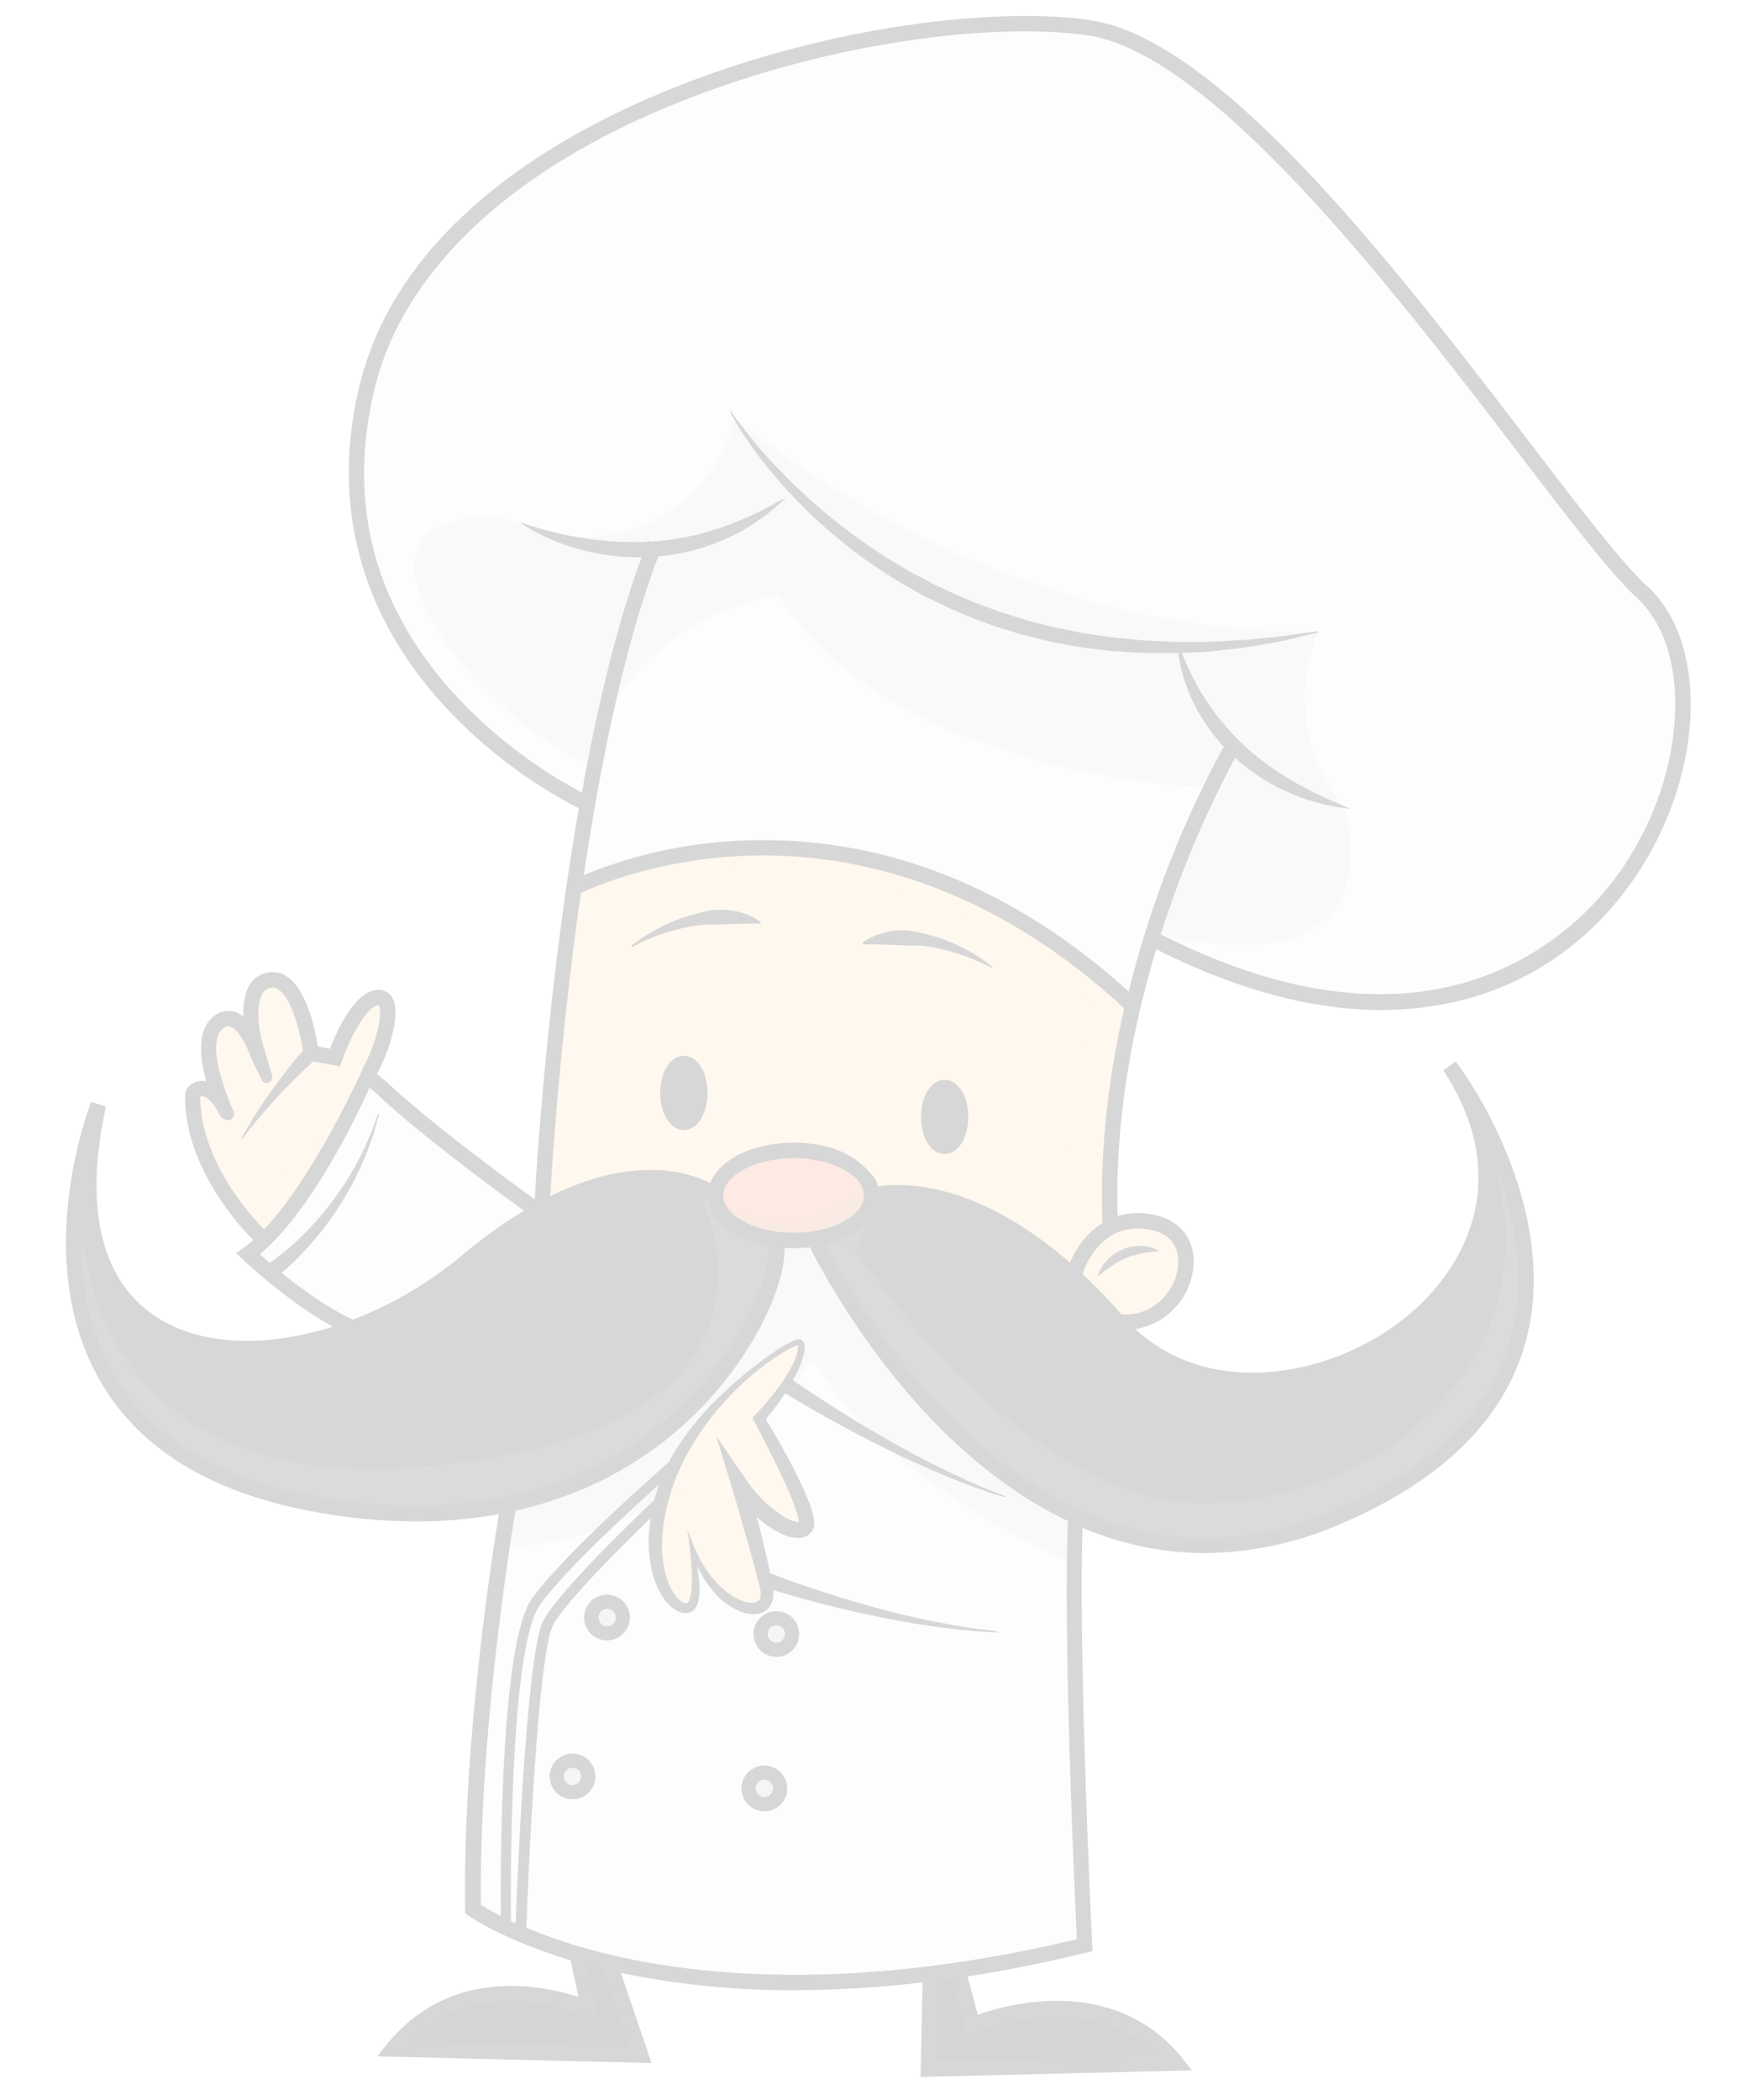 <svg xmlns="http://www.w3.org/2000/svg" xmlns:xlink="http://www.w3.org/1999/xlink" viewBox="0 0 545.43 656.97"><defs><style>.cls-1{mask:url(#mask);filter:url(#luminosity-noclip-3);}.cls-13,.cls-14,.cls-15,.cls-17,.cls-19,.cls-2,.cls-4{mix-blend-mode:multiply;}.cls-2{fill:url(#linear-gradient);}.cls-3{mask:url(#mask-2);filter:url(#luminosity-noclip-4);}.cls-4{fill:url(#linear-gradient-2);}.cls-5{isolation:isolate;}.cls-6{opacity:0.18;}.cls-7{fill:#171617;}.cls-8{fill:#f1f2f2;}.cls-9{fill:#c9c7c8;}.cls-10{fill:#222;}.cls-11{fill:#f68d63;}.cls-12,.cls-15{fill:#ffd6a1;}.cls-13{fill:#919191;opacity:0.19;}.cls-16{mask:url(#mask-3);}.cls-17{fill:url(#linear-gradient-3);}.cls-18{mask:url(#mask-4);}.cls-19{fill:url(#linear-gradient-4);}.cls-20{filter:url(#luminosity-noclip-2);}.cls-21{filter:url(#luminosity-noclip);}</style><filter id="luminosity-noclip" x="194.96" y="-8520.49" width="42.99" height="32766" filterUnits="userSpaceOnUse" color-interpolation-filters="sRGB"><feFlood flood-color="#fff" result="bg"/><feBlend in="SourceGraphic" in2="bg"/></filter><mask id="mask" x="194.96" y="-8520.49" width="42.99" height="32766" maskUnits="userSpaceOnUse"><g class="cls-21"/></mask><linearGradient id="linear-gradient" x1="216.46" y1="330.17" x2="216.46" y2="296.53" gradientUnits="userSpaceOnUse"><stop offset="0.01"/><stop offset="1" stop-color="#fff"/></linearGradient><filter id="luminosity-noclip-2" x="269.84" y="-8520.49" width="42.99" height="32766" filterUnits="userSpaceOnUse" color-interpolation-filters="sRGB"><feFlood flood-color="#fff" result="bg"/><feBlend in="SourceGraphic" in2="bg"/></filter><mask id="mask-2" x="269.84" y="-8520.49" width="42.99" height="32766" maskUnits="userSpaceOnUse"><g class="cls-20"/></mask><linearGradient id="linear-gradient-2" x1="308.39" y1="336.65" x2="308.39" y2="303.01" gradientTransform="matrix(-1, 0, 0, 1, 599.72, 0)" xlink:href="#linear-gradient"/><filter id="luminosity-noclip-3" x="194.96" y="286.93" width="42.99" height="44.38" filterUnits="userSpaceOnUse" color-interpolation-filters="sRGB"><feFlood flood-color="#fff" result="bg"/><feBlend in="SourceGraphic" in2="bg"/></filter><mask id="mask-3" x="194.96" y="286.93" width="42.99" height="44.38" maskUnits="userSpaceOnUse"><g class="cls-1"><path class="cls-2" d="M195,331.31l2.6-35.39s20.47-13.37,39.52-7.5l.87.39L237.08,329Z"/></g></mask><linearGradient id="linear-gradient-3" x1="216.46" y1="330.17" x2="216.46" y2="296.53" gradientUnits="userSpaceOnUse"><stop offset="0.01" stop-color="#ffd6a1"/><stop offset="1" stop-color="#ffd6a1"/></linearGradient><filter id="luminosity-noclip-4" x="269.84" y="293.41" width="42.99" height="44.38" filterUnits="userSpaceOnUse" color-interpolation-filters="sRGB"><feFlood flood-color="#fff" result="bg"/><feBlend in="SourceGraphic" in2="bg"/></filter><mask id="mask-4" x="269.84" y="293.41" width="42.99" height="44.38" maskUnits="userSpaceOnUse"><g class="cls-3"><path class="cls-4" d="M312.83,337.79l-2.59-35.39s-20.48-13.37-39.53-7.5l-.87.39.87,40.22Z"/></g></mask><linearGradient id="linear-gradient-4" x1="308.39" y1="336.65" x2="308.39" y2="303.01" gradientTransform="matrix(-1, 0, 0, 1, 599.72, 0)" xlink:href="#linear-gradient-3"/></defs><title>chef2</title><g class="cls-5"><g id="Layer_3" data-name="Layer 3"><g class="cls-6"><path class="cls-7" d="M293.38,619.38,292.82,645l70.39-1.7c-22.69-22.79-57.65-7.89-58-7.74l-2.38,1-4.75-17.81Z"/><path class="cls-8" d="M205,469.29c.3-1.15.61-2.31,1-3.45.22-.67.43-1.33.66-2-10.39,9.3-30.08,27.45-37.74,38.1-9.55,13.29-9.24,86.88-9.12,99.15l1.84.84c.57-15.09,3.47-85.38,8.7-94.95S199.71,474.28,205,469.29Z"/><path class="cls-7" d="M183.6,614.37l3.7,17.92-4-1.79a64.13,64.13,0,0,0-21.06-4.58c-13.91-.59-25.48,3.77-34.46,13l69.55,1.68-8.44-24.81Q186.16,615.06,183.6,614.37Z"/><path class="cls-9" d="M239.19,556.75a2.7,2.7,0,1,0,2.7,2.7A2.7,2.7,0,0,0,239.19,556.75Z"/><path class="cls-9" d="M179.16,553a2.7,2.7,0,1,0,2.7,2.7A2.7,2.7,0,0,0,179.16,553Z"/><path class="cls-9" d="M190,503.29a2.7,2.7,0,1,0,2.69,2.69A2.7,2.7,0,0,0,190,503.29Z"/><path class="cls-8" d="M144.67,392.89a157.71,157.71,0,0,1,19.64-14.13c-8.77-6.37-34.24-25.13-46.42-36.89L115.55,340c-4.09,9.15-18.14,38.75-34.49,52.39.88.78,2,1.79,3.4,2.95l1-.69c.64-.48,1.44-1.06,2.31-1.76l1.4-1.13,1.52-1.31c1.07-.89,2.15-1.95,3.33-3l1.75-1.74c.59-.6,1.21-1.2,1.79-1.86l1.8-2c.62-.67,1.17-1.39,1.77-2.09s1.21-1.41,1.77-2.16l1.69-2.24c1.17-1.47,2.16-3.08,3.21-4.6.26-.39.53-.76.77-1.15l.7-1.18,1.38-2.31c.22-.38.46-.75.67-1.13l.59-1.15,1.15-2.21c.79-1.43,1.38-2.85,2-4.14s1.14-2.48,1.53-3.57l1-2.81c.57-1.56.89-2.46.89-2.46l-.71,2.52c-.22.8-.5,1.77-.82,2.89s-.8,2.33-1.26,3.68-1,2.83-1.66,4.32l-1,2.32-.51,1.2c-.19.4-.39.79-.59,1.2l-1.23,2.44c-.21.41-.41.83-.62,1.25s-.46.81-.69,1.22c-1,1.63-1.85,3.34-2.93,4.93L104.84,379c-.53.8-1.1,1.56-1.65,2.33s-1.08,1.56-1.66,2.28l-1.7,2.16c-.55.72-1.14,1.39-1.71,2l-1.67,1.94c-1.13,1.21-2.17,2.39-3.22,3.4l-1.48,1.48L90.37,396c-.87.81-1.66,1.48-2.31,2l-.2.17c6.19,5,14.77,11.34,22.64,14.86A122.26,122.26,0,0,0,144.67,392.89Z"/><path class="cls-10" d="M218.27,434.66c16.84-18.46,23.12-37.85,22.38-45.07-10.45-1.86-18-7.46-18.85-14.39-2.06-1.29-8.23-4.52-18.19-4.53h0c-11.55,0-30.64,4.46-56.06,25.64C126.05,414.2,99.67,424,77.11,424c-11.11,0-21.29-2.38-29.51-7.36-9.72-5.89-19.79-17.06-21.73-38.17-1.38,15.36-.16,34,9,50.35,11.51,20.58,33.28,33.88,64.72,39.52C165.32,480.18,202.16,452.32,218.27,434.66Z"/><path class="cls-9" d="M242.94,508.45a2.7,2.7,0,1,0,2.7,2.69A2.7,2.7,0,0,0,242.94,508.45Z"/><path class="cls-11" d="M248.34,362.12c-12,0-22.16,5.42-22.16,11.84s10.14,11.84,22.16,11.84S270.5,380.38,270.5,374,260.35,362.12,248.34,362.12Z"/><path class="cls-9" d="M250.17,476.39v0h0l0,.06Z"/><path class="cls-10" d="M466.84,361.82a54.36,54.36,0,0,1-1.09,19c-3.29,13.79-12.2,26.74-25.1,36.48-26.87,20.29-68.89,24.9-92.69-2.52C326.2,389.75,307,380.56,294.8,377.27c-10-2.7-17.13-2-20-1.48-1.09,6.22-7.67,11.29-16.82,13.4,3.91,7.6,18.57,34.36,42.07,56.92,36.64,35.18,76.28,44,117.83,26.25C448.42,459.3,467,441,473.1,417.91,478.4,397.85,473.33,377.4,466.84,361.82Z"/><path class="cls-8" d="M512.3,186.76c-7.93-7.19-20.77-24-37-45.2C437.32,92,380,17.05,340.86,11c-25.61-4-75.7.45-125.18,19.58C161.08,51.65,126,84.08,117,121.84c-8.63,36.06.08,68.46,25.89,96.31a152,152,0,0,0,39.26,30c4.74-26.41,10.9-52.63,18.82-74h-1.61c-.69,0-1.37,0-2,0l-2-.09-2-.18c-1.32-.1-2.62-.29-3.9-.47a70.68,70.68,0,0,1-7.27-1.48c-2.29-.58-4.41-1.27-6.33-2a62.06,62.06,0,0,1-9-4.08,31.84,31.84,0,0,1-3.17-2l.92.32c.6.21,1.48.49,2.6.84s2.5.73,4.06,1.16,3.35.84,5.3,1.26,4.05.82,6.3,1.16,4.6.62,7.05.84,5,.34,7.56.33c1.29.05,2.58,0,3.88,0l1.4-.08c0-.12.09-.23.14-.35l.75.3,1.61-.12c2.6-.23,5.19-.54,7.71-1l1.89-.34,1.85-.41,1.84-.42,1.79-.48,1.76-.47,1.71-.54,1.67-.52c.55-.19,1.08-.4,1.62-.59,2.14-.72,4.1-1.58,6-2.33l2.59-1.19c.83-.37,1.62-.73,2.33-1.11s1.4-.73,2-1l.92-.45.8-.46c1-.58,1.85-1,2.4-1.31l.87-.46-.71.67c-.48.42-1.16,1.06-2.06,1.84s-2,1.65-3.36,2.66c-.65.52-1.38,1-2.16,1.53l-2.46,1.61c-1.78,1-3.71,2.16-5.86,3.14-.53.26-1.07.53-1.62.77l-1.71.7-1.74.71-1.82.62-1.86.63-1.91.53-1.94.53-2,.42a66.22,66.22,0,0,1-7.9,1.17c-10.69,28.18-18.21,65.31-23.4,100.15,7.47-3.23,26.1-10.08,51.48-10.94a153.27,153.27,0,0,1,56.47,8.79c22.11,7.81,43.25,20.81,62.88,38.62a327.86,327.86,0,0,1,10.11-33,315,315,0,0,1,19.82-44c-.85-.88-1.63-1.81-2.4-2.74a53.08,53.08,0,0,1-4.23-5.86,57.11,57.11,0,0,1-3.25-5.9,58.2,58.2,0,0,1-2.25-5.58,47.07,47.07,0,0,1-1.37-4.88,37.16,37.16,0,0,1-.7-3.82c0-.23-.06-.44-.08-.64l-.43,0c-.69,0-1.38,0-2.08,0l-2.11,0-4.32,0-2.19,0c-.74,0-1.48-.08-2.22-.11l-4.51-.3-2.29-.16-1.16-.08-1.15-.14-4.65-.58-2.36-.3c-.78-.09-1.57-.19-2.36-.35-3.13-.59-6.34-1.07-9.51-1.84l-4.77-1.17-2.4-.59-2.36-.71-4.75-1.44-1.19-.36-1.17-.42-2.34-.84c-1.55-.58-3.12-1.13-4.66-1.74L299.34,191l-2.28-1c-.75-.33-1.48-.71-2.22-1.06l-4.42-2.15A153.75,153.75,0,0,1,274,177c-2.6-1.7-5-3.53-7.42-5.33-1.2-.88-2.31-1.86-3.45-2.77s-2.27-1.8-3.32-2.76a159.28,159.28,0,0,1-11.57-11c-3.37-3.61-6.35-7-8.81-10.2s-4.52-6-6.11-8.38-2.75-4.33-3.52-5.66-1.14-2.06-1.14-2.06.44.69,1.34,1.93,2.25,3,4,5.27,4,4.87,6.69,7.81l2.08,2.25c.74.76,1.49,1.54,2.27,2.33s1.57,1.61,2.41,2.42,1.68,1.66,2.56,2.5c1.81,1.63,3.63,3.39,5.65,5.07,1,.84,2,1.75,3,2.6l3.19,2.6c4.38,3.43,9.12,6.89,14.24,10.15l1.92,1.23c.63.42,1.28.83,1.95,1.21l4,2.34c1.33.81,2.75,1.5,4.14,2.24s2.77,1.52,4.2,2.21l4.31,2c.73.34,1.44.7,2.18,1l2.22.93,4.46,1.86c1.5.58,3,1.1,4.54,1.65l2.27.84,1.14.42,1.15.36,4.61,1.43,2.3.71,2.33.59,4.64,1.18c1.53.43,3.1.67,4.64,1l4.6.95c.76.17,1.53.28,2.3.39l2.29.35,4.53.67c3,.41,6,.58,8.89.92.73.06,1.45.17,2.17.2l2.16.1,4.23.2,2.07.1c.69,0,1.37.07,2.05.05l4,0h5.75l1.85-.1c4.86-.29,9.35-.39,13.29-.88s7.42-.64,10.24-1.12,5.06-.7,6.58-.91l2.34-.31-2.29.55c-1.49.35-3.68.9-6.48,1.54s-6.22,1.27-10.17,1.94c-2,.32-4.07.76-6.31,1l-7,.77-1.86.2-1.91.11-3.92.22-2.87.14c.06.15.11.3.18.46.37,1,.86,2.17,1.45,3.51s1.31,2.82,2.13,4.4,1.78,3.26,2.82,5,2.24,3.51,3.56,5.28c.64.9,1.36,1.76,2,2.66.37.43.73.87,1.1,1.31s.73.88,1.12,1.3l1.16,1.3c.39.42.81.83,1.21,1.25.79.86,1.65,1.66,2.5,2.47s1.74,1.56,2.6,2.35,1.8,1.48,2.69,2.21l2.75,2.07,2.76,1.91,2.76,1.75c.9.57,1.82,1.06,2.7,1.59s1.76,1,2.61,1.43,1.66.92,2.47,1.3c1.62.78,3.08,1.56,4.43,2.13s2.5,1.18,3.49,1.56,1.74.76,2.27,1l.8.37-.87-.12c-.56-.09-1.4-.2-2.46-.38s-2.33-.44-3.78-.8-3.09-.8-4.86-1.35c-.89-.26-1.78-.63-2.72-1s-1.91-.7-2.88-1.15-2-.87-3-1.37-2-1-3-1.6l-3-1.83c-1-.68-2-1.36-3-2.07s-2-1.48-2.93-2.29c-.73-.65-1.48-1.28-2.21-1.94a326.65,326.65,0,0,0-23.39,55.57c89.56,45.55,133.12-3.75,144.35-20,10.12-14.61,16.14-31.79,17-48.37C525.16,208,520.76,194.43,512.3,186.76Z"/><path class="cls-8" d="M334.22,475.68c-12.86-6.08-25.38-14.92-37.35-26.44-25.39-24.4-40.65-53.57-43.49-59.27a43.5,43.5,0,0,1-5,.29q-1.64,0-3.21-.12c.3,9.65-6.9,29.24-23.57,47.52a113.24,113.24,0,0,1-46.89,30.85,123.15,123.15,0,0,1-13.66,3.9c-2.09,12.47-11.5,71.79-10.83,123.58,1.14.72,3.33,2,6.59,3.65-.15-16.1-.18-85.7,9.69-99.45,9.4-13.07,35.52-36.31,42.92-42.79a57.49,57.49,0,0,1,3-5.18A87.31,87.31,0,0,1,225.08,437c2.37-2.28,4.8-4.48,7.32-6.58s5.09-4.13,7.79-6c1.33-.95,2.69-1.87,4.09-2.74a28.48,28.48,0,0,1,4.46-2.33,4.18,4.18,0,0,1,.68-.2,1.7,1.7,0,0,1,.42-.06.91.91,0,0,1,.28,0l.17,0,.23.09.11.06.12.1.06.05.13.13a2.24,2.24,0,0,1,.3.47,2.64,2.64,0,0,1,.23.8,7.55,7.55,0,0,1-.19,2.72,25.43,25.43,0,0,1-1.68,4.77c-.54,1.19-1.14,2.34-1.77,3.48l1.19.82c1.75,1.21,4.28,2.9,7.34,4.9s6.65,4.28,10.55,6.66c1.94,1.21,4,2.4,6,3.63l6.3,3.64c2.14,1.17,4.25,2.38,6.38,3.5s4.19,2.26,6.25,3.26,4,2,5.91,2.91,3.69,1.76,5.37,2.48l4.59,2c1.37.59,2.59,1,3.58,1.42l3.14,1.22-3.2-1c-1-.34-2.27-.71-3.67-1.22l-4.71-1.71c-1.72-.64-3.55-1.41-5.51-2.18s-4-1.69-6.1-2.59-4.26-1.92-6.46-2.91-4.39-2.1-6.61-3.15l-6.54-3.29c-2.13-1.13-4.26-2.2-6.27-3.31-4.06-2.16-7.81-4.27-11-6.1s-5.83-3.4-7.68-4.52l-1.1-.68c-.31.48-.62,1-.94,1.43-1.63,2.43-3.4,4.75-5.24,7q1.81,3,3.55,6c1.33,2.3,2.62,4.64,3.87,7s2.47,4.75,3.62,7.18a73.3,73.3,0,0,1,3.16,7.57c.22.67.44,1.35.62,2.07a12.7,12.7,0,0,1,.37,2.42,5.33,5.33,0,0,1-.22,1.73,3.28,3.28,0,0,1-.69,1.24l-.16.18-.09.1-.22.21c-.15.13-.31.25-.47.37a3.36,3.36,0,0,1-.43.25,4.34,4.34,0,0,1-.84.36,5.79,5.79,0,0,1-1.58.26,11.52,11.52,0,0,1-4.84-1.09,27.64,27.64,0,0,1-3.83-2.11,37.06,37.06,0,0,1-4.76-3.75l.84,3.16c.39,1.48.74,3,1.11,4.46.73,3,1.43,5.95,2.08,9,.12.56.24,1.12.35,1.68l.09,0,2.19.84c1.89.71,4.62,1.71,7.92,2.84s7.16,2.41,11.32,3.71c2.08.65,4.25,1.28,6.44,1.93s4.45,1.27,6.7,1.86,4.5,1.2,6.73,1.71,4.43,1.07,6.57,1.51,4.19.92,6.17,1.26,3.82.75,5.56,1l4.72.73c1.4.2,2.64.33,3.65.45l3.19.38-3.21-.19c-1-.06-2.26-.11-3.68-.23l-4.77-.45c-1.75-.13-3.63-.43-5.63-.66s-4.09-.57-6.26-.9-4.41-.72-6.68-1.12-4.57-.87-6.87-1.32-4.58-1-6.84-1.46-4.47-1-6.6-1.56c-4.27-1.05-8.24-2.1-11.63-3.05s-6.21-1.79-8.18-2.4l0,.32a6,6,0,0,1,.05.69v.76a8.57,8.57,0,0,1-.22,1.47,5.66,5.66,0,0,1-1.54,2.8,5.45,5.45,0,0,1-2.81,1.47,7.91,7.91,0,0,1-2.82.06A11.38,11.38,0,0,1,232,504a21.26,21.26,0,0,1-7.9-5.6,30.63,30.63,0,0,1-2.92-3.72,36.44,36.44,0,0,1-2.32-4.07c-.41-.82-.77-1.66-1.11-2.51.21,1.09.41,2.18.57,3.29a47.6,47.6,0,0,1,.48,5,15.18,15.18,0,0,1-.61,5.25,3.78,3.78,0,0,1-.3.7l-.18.35-.25.36a4,4,0,0,1-.64.66,2,2,0,0,1-.4.28l-.22.12-.11.06c-.08,0,.09,0-.19.07h0l-.29.1a1.46,1.46,0,0,1-.17,0l-.27.05-.55,0c-.15,0-.3,0-.44,0a5,5,0,0,1-1.59-.41,11.29,11.29,0,0,1-4.26-3.63,24.63,24.63,0,0,1-4.12-9.53,38.67,38.67,0,0,1-.86-10.16,52.6,52.6,0,0,1,.64-6.28c-8.31,8-26.81,26.24-31,34-4.38,8-7.47,69.66-8.37,94.79a176.8,176.8,0,0,0,31,9.51c28.25,6,75.64,9.87,141.47-6C336.39,593.42,332.67,511.67,334.22,475.68ZM179.16,562.85a7.15,7.15,0,1,1,7.15-7.15A7.16,7.16,0,0,1,179.16,562.85ZM190,513.14A7.16,7.16,0,1,1,197.1,506,7.17,7.17,0,0,1,190,513.14Zm49.24,53.46a7.15,7.15,0,1,1,7.15-7.15A7.16,7.16,0,0,1,239.19,566.6Zm3.75-48.31a7.15,7.15,0,1,1,7.15-7.15A7.15,7.15,0,0,1,242.94,518.29Z"/><path class="cls-12" d="M114.23,333.23c2.5-4.44,6-15.16,4.58-18.62-.13-.33-.17-.33-.39-.33-3.71,0-9,10.3-11.5,17.27l-.63,1.8L98,331.79h0c-.69.63-1.73,1.58-3,2.78-2.32,2.2-5.35,5.22-8.26,8.36-1.46,1.57-2.88,3.17-4.19,4.7-.67.76-1.29,1.5-1.87,2.22s-1.15,1.38-1.64,2l-1.37,1.72c-.39.53-.73,1-1,1.36-.56.76-.89,1.19-.89,1.19l.73-1.29c.24-.41.52-.91.84-1.48l1.14-1.9c.41-.7.87-1.44,1.37-2.23s1-1.62,1.58-2.46c1.11-1.7,2.33-3.49,3.59-5.25,2.51-3.54,5.17-7,7.23-9.51,1-1.27,1.91-2.32,2.53-3l.23-.25c-.79-5.25-3.33-16.61-7.85-19.41A3.4,3.4,0,0,0,84,309a3.8,3.8,0,0,0-2.26,2.19c-1.72,3.73-1.26,10.73.7,16.79,1.09,3.35,2,6.5,2.55,8.35a1.75,1.75,0,0,1-1.72,2.26,1.38,1.38,0,0,1-1.19-.89c-1.37-2.9-2.29-4.41-4-8.54-1.64-3.92-3.65-7.25-5.74-8.11a2.4,2.4,0,0,0-2.44.37c-5.6,3.65-.43,18.59,2.92,26.14l0,0A1.8,1.8,0,0,1,72,350c-1.44.63-2.84-.72-3.15-1.43-3.08-6.07-5.26-5.81-5.68-5.85a1.14,1.14,0,0,0-.72.22c.06,20.78,16.57,38.25,20.16,41.81C99,367.8,114.23,333.23,114.23,333.23Z"/><path class="cls-12" d="M211.26,462.54a70.43,70.43,0,0,0-2.73,9,50.77,50.77,0,0,0-1.41,9.29,39.29,39.29,0,0,0,.49,9.27,26.17,26.17,0,0,0,1.19,4.42,19,19,0,0,0,2,4,8.38,8.38,0,0,0,2.89,2.86,2.69,2.69,0,0,0,.75.26l.16,0h.06l0,0s.09,0,.13,0l.24-.06,0,0s.08,0,.11-.05.15-.1.22-.2l.12-.14.11-.18a2.48,2.48,0,0,0,.22-.4,13.59,13.59,0,0,0,.81-4.36,45,45,0,0,0,0-4.79c-.15-3.21-.47-6.45-.91-9.67L215.5,480l1.52,3.88c.31.69.6,1.39.92,2.07a38.83,38.83,0,0,0,2.14,4,34.64,34.64,0,0,0,2.58,3.64,34.22,34.22,0,0,0,3,3.23,23.38,23.38,0,0,0,3.45,2.64,15.3,15.3,0,0,0,3.78,1.78,6.84,6.84,0,0,0,3.65.23,2.26,2.26,0,0,0,1.15-.68,2.22,2.22,0,0,0,.53-1.19,5.07,5.07,0,0,0,.07-.8l0-.38a2.93,2.93,0,0,0,0-.45l-.1-.57,0-.14v-.12s0-.11,0,.08l-.07-.28-.26-1.1c-.35-1.46-.73-2.92-1.11-4.38-.76-2.94-1.56-5.86-2.39-8.78-1.67-5.84-3.33-11.71-5.1-17.51l-4.5-14.8,8.76,12.81a41.77,41.77,0,0,0,4.74,5.81,38.05,38.05,0,0,0,5.69,4.81,21.19,21.19,0,0,0,3.1,1.79,7.58,7.58,0,0,0,2.82.79,1.46,1.46,0,0,0,.37,0h0v0a7.23,7.23,0,0,0-.21-1.51c-.12-.57-.28-1.16-.46-1.75a71.76,71.76,0,0,0-2.78-7.19c-1.06-2.39-2.18-4.76-3.32-7.13s-2.35-4.72-3.54-7.08-2.42-4.7-3.64-7l-.54-1,.72-.76a92.56,92.56,0,0,0,6.3-7.28,53.46,53.46,0,0,0,5.23-8,21.56,21.56,0,0,0,1.76-4.35,6.22,6.22,0,0,0,.25-2.12,1.11,1.11,0,0,0-.09-.37c0-.08,0,0,0-.06l0,0-.11,0a4.13,4.13,0,0,0-.5.13,24.14,24.14,0,0,0-4.21,2.13c-1.38.83-2.73,1.72-4,2.64a92.09,92.09,0,0,0-7.56,6.07,90.22,90.22,0,0,0-6.86,6.83A85.91,85.91,0,0,0,215.3,454c-.72,1.3-1.41,2.63-2.05,4h0l0,0Q212.15,460.23,211.26,462.54Z"/><path class="cls-12" d="M338.47,398.52a175.74,175.74,0,0,1,12.27,12.72c9.5.9,16.52-6.34,17.91-14.09.43-2.43,1.13-10.52-8.23-12.57C345.47,381.29,339.74,394.83,338.47,398.52Zm7.66-4a14.57,14.57,0,0,1,1.42-1.41c.27-.23.55-.44.84-.66a7.28,7.28,0,0,1,.91-.62c.32-.18.63-.39,1-.57l1-.46a14.12,14.12,0,0,1,2.14-.71,6.86,6.86,0,0,1,1.08-.21c.37,0,.72-.1,1.07-.13a15.12,15.12,0,0,1,2,0,9.52,9.52,0,0,1,1.77.27,7.3,7.3,0,0,1,1.44.39c.42.15.78.32,1.07.44.58.26.89.44.89.44s-.37.08-1,.15c-.31,0-.68.08-1.1.1s-.89.14-1.39.2a14.3,14.3,0,0,0-1.59.24c-.55.14-1.13.2-1.71.37s-1.19.29-1.78.52a16.24,16.24,0,0,0-1.76.66l-.88.37-.84.43c-.58.26-1.09.61-1.63.89s-1,.63-1.49,1-.92.62-1.32.93-.78.59-1.12.84-.63.49-.86.69l-.77.63a5.47,5.47,0,0,1,.29-1,10.35,10.35,0,0,1,.46-1.06A11.48,11.48,0,0,1,345,396,12,12,0,0,1,346.13,394.54Z"/><path class="cls-12" d="M352.05,315.43c-44.62-41.36-88.8-48.88-118-47.9-28.37,1-48.4,9.83-52.39,11.74-6.35,44.28-9,83.89-9.63,95.26,11.07-5.52,21.61-8.31,31.55-8.31H204a40.43,40.43,0,0,1,18.31,4.17c2.59-7.37,13.08-12.73,26-12.73a41.64,41.64,0,0,1,11.44,1.54,25.84,25.84,0,0,1,14,9.93,11.56,11.56,0,0,1,.8,2.17c3.62-.57,10.95-1.07,21,1.56,9.7,2.55,23.48,8.56,39.33,22.43a27,27,0,0,1,10.27-12.66C344.22,358.66,347.4,335.55,352.05,315.43ZM238,288.81s-.71.07-1.88.06c-.29,0-.62,0-1,0H234c-.81,0-1.69,0-2.65.06l-3.06.1c-.54,0-1.09.07-1.66.08s-1.14.06-1.72.07-1.19,0-1.8,0-1.22,0-1.85,0a32.59,32.59,0,0,0-3.78.35c-1.27.18-2.53.44-3.77.72s-2.45.6-3.61.94-2.29.72-3.35,1.08-2.06.74-3,1.11c-1.83.73-3.3,1.46-4.34,2s-1.61.84-1.61.84l-.25-.37a41.33,41.33,0,0,1,5.49-3.85,52.71,52.71,0,0,1,6.12-3.22c1.16-.53,2.38-1,3.65-1.48s2.56-.87,3.89-1.21,2.67-.7,4-1c.67-.15,1.34-.27,2-.38s1.33-.14,2-.2,1.3,0,1.93,0,1.25.1,1.85.17a25,25,0,0,1,3.32.67,21.63,21.63,0,0,1,2.7.93c.78.36,1.45.68,2,1a18.15,18.15,0,0,1,1.62,1.06Zm72.17,14s-.57-.32-1.61-.84-2.51-1.22-4.34-1.95c-.91-.38-1.91-.75-3-1.12s-2.17-.74-3.35-1.07-2.38-.64-3.61-.94-2.5-.54-3.77-.72a30.53,30.53,0,0,0-3.78-.35c-.63,0-1.25,0-1.85,0s-1.21,0-1.8,0-1.16,0-1.72-.07l-1.66-.08-3.06-.1c-1,0-1.84,0-2.65-.07h-1.12c-.35,0-.68,0-1,0-1.17,0-1.88-.06-1.88-.06l-.14-.42a19.34,19.34,0,0,1,1.62-1.07c.53-.31,1.2-.62,2-1a20.79,20.79,0,0,1,2.71-.93,23.46,23.46,0,0,1,3.32-.67c.6-.07,1.22-.13,1.85-.17s1.27,0,1.93,0,1.31.11,2,.21,1.33.23,2,.37c1.33.3,2.68.63,4,1s2.63.78,3.89,1.22,2.49.95,3.65,1.47a52.67,52.67,0,0,1,6.12,3.23,41.33,41.33,0,0,1,5.49,3.85Z"/><path class="cls-13" d="M184.64,239.57s-32.28-14.47-50.09-46.75,17.59-34.65,32.57-27.81,52.53,3.89,62.86-34.25c0,0,77.49,68.32,182.51,66.86,0,0-13.41,27.29,7.95,54.66,0,0,19.73,57.23-57.38,40.07l15.29-46.1s-98-2.22-134.7-60.11C243.65,186.14,194.66,192.82,184.64,239.57Z"/><g class="cls-14"><path class="cls-13" d="M466.84,361.82c19.4,60.84-30.29,105.91-88.18,108.38s-111.33-79.66-111.33-79.66a29.39,29.39,0,0,0,4.95-15.34l-2.48-3s-10.88,9.4-23.25,10.39-28.21-10.39-28.21-10.39,40.08,73.23-81.14,86.1C18.09,471,24.6,372.8,24.87,369.36,13.57,497.9,159.46,471.68,159.46,471.68L157,484.05a109.67,109.67,0,0,0,49.79-14.25c2.6-8.75,13.29-37.64,44.16-50.23l.52-.21.26-.11,2.62-1.06.54-.23.29-.12,3.52-1.43,2.36-1,1.91-.78,2.09-.85.15-.07.37-.15.44-.17.18-.08.51-.21.46-.18h0l-.46.18-.51.21-.18.08-.44.17-.37.15-.15.07-2.09.85-1.91.78-2.36,1-3.52,1.43-.29.12-.54.23-2.62,1.06-.26.11-.52.21s-1.24,4.55-3.84,13.27c-.33,1.12-.61,2.2-.85,3.25a107.09,107.09,0,0,0,8.21-11.41C275.24,463.77,335.61,489,335.61,489V474.16c11.38,8.41,47,17.32,89.56-3C507.52,431.93,466.84,361.82,466.84,361.82Z"/><path class="cls-13" d="M24.87,369.36a.34.34,0,0,1,0-.1Z"/></g><path class="cls-15" d="M181.42,282.13s78.52-40.53,162.12,31.71c0,0-12,34.62-8.71,81.14l11.91-10.91s.52-47,6.94-69c0,0-76.7-78.55-172.26-37.73Z"/><path class="cls-15" d="M341.55,402.66s5.59-16.26,21.22-11.35S348.41,412.6,341.55,402.66Z"/><path class="cls-15" d="M212.22,456.59s4.08,33.27,25.6,46.7c0,0-12.44-1.62-20.78-16.64,0,0,1.86,28.58-8.72,10S212.22,456.59,212.22,456.59Z"/><path class="cls-15" d="M114,335.85s-24.75,35-30.94,35-21.77-24.13-21.77-24.13S63.47,373.47,85,388.06C85,388.06,111.24,349,114,335.85Z"/><g class="cls-16"><path class="cls-17" d="M195,331.31l2.6-35.39s20.47-13.37,39.52-7.5l.87.39L237.08,329Z"/></g><g class="cls-18"><path class="cls-19" d="M312.83,337.79l-2.59-35.39s-20.48-13.37-39.53-7.5l-.87.39.87,40.22Z"/></g><path class="cls-10" d="M515.41,183.32c-7.62-6.9-21-24.36-36.46-44.58-40.7-53.17-96.44-126-137.38-132.36-26.2-4.07-77.29.39-127.56,19.83-25.83,10-47.47,22.44-64.33,37-19.59,16.93-32.11,36.29-37.2,57.54-5,20.7-4.34,40.59,1.84,59.11,4.93,14.8,13.4,28.74,25.16,41.43a153.45,153.45,0,0,0,41.64,31.57c-9.64,55.59-13.14,110.91-13.79,122.35-8.21-6-34.37-25.23-46.3-36.77l-3.1-2.48c3.07-5.23,7.47-17.58,5.17-23.13a4.89,4.89,0,0,0-4.68-3.2c-7.23,0-13,12.77-15.15,18.43l-3.81-.72c-.86-5.39-3.51-18-9.88-22a8,8,0,0,0-7.12-.75,8.36,8.36,0,0,0-4.95,4.62A19.44,19.44,0,0,0,76.19,318a8.25,8.25,0,0,0-2-1.24,7,7,0,0,0-6.75.77c-4.81,3.13-5.81,10.3-2.89,20.75a7.19,7.19,0,0,0-.89-.15,6,6,0,0,0-5,2.16,2.49,2.49,0,0,0-.49.89l-.15.49a2.19,2.19,0,0,0-.11.67c-.27,22.83,17.39,41.64,21.33,45.54-1,.9-2,1.72-3,2.43L73.87,392,76,394c.59.56,14.38,13.54,28.18,21-21,6.64-40.73,5.79-54.13-2.33-18.11-11-24-33.92-16.93-66.38l0-.17-4.57-1.38-.07.16c-.77,2-18.66,48.56,2.34,86.16C43,453,65.89,467.05,98.77,473a179.55,179.55,0,0,0,31.52,2.93,143.78,143.78,0,0,0,25.82-2.28c-2.73,16.72-11.34,73.75-10.55,123.64l0,1.23,1,.71c.43.3,10.84,7.58,32,14L181,624.68a69.7,69.7,0,0,0-18.37-3.39c-17-.74-31.33,5.54-41.54,18.17L118,643.27l85.63,2.07h.27l-9.6-28.19a259.39,259.39,0,0,0,54.41,5.41,344.75,344.75,0,0,0,40-2.43l-.64,29.57,84.59-2.05H373L370,643.84c-10.22-12.65-25-18.81-42.81-17.85a77.36,77.36,0,0,0-21.21,4.27l-3.2-12c12.13-1.87,24.63-4.37,37.16-7.44l1.93-.47-.1-2c-.18-3.71-4.37-91.12-3-130.4a106.43,106.43,0,0,0,10.47,3.76,96.62,96.62,0,0,0,27.84,4.12,108.2,108.2,0,0,0,42.61-9.19c31.94-13.65,51.42-33,57.9-57.55,5.9-22.36-.39-44.82-6.7-59.73a137,137,0,0,0-15.21-27.17l-.11-.15-3.93,2.78.1.15c22,33.67,7.25,62.72-13.88,78.68-22.71,17.15-59.29,23.67-82.55,2.11A21.73,21.73,0,0,0,373.21,398c1.61-9-3-16-11.8-17.92a22.74,22.74,0,0,0-11.68.3c-.78-26.21,3.29-54.28,12.1-83.43,25,12.6,48.69,19,70.35,19a103.73,103.73,0,0,0,22.11-2.34c29.46-6.44,47.22-24.53,56.94-38.57C533.24,243.2,535.15,201.21,515.41,183.32ZM128.24,638.69c8.9-8.93,20.34-13.16,34-12.58a64.18,64.18,0,0,1,21,4.56l4.31,1.94-3.72-18c1.63.44,3.28.86,4.93,1.26l8.33,24.47ZM386.5,237.07l1.11,1,.93.81c.64.54,1.31,1,2,1.55q.5.36,1,.75c1,.72,2,1.42,3,2.08l3.06,1.84.32.17c.92.49,1.82,1,2.72,1.43s1.57.74,2.34,1.08l.64.29c.83.38,1.65.69,2.45,1l.45.17.81.3c.66.25,1.28.48,1.92.66,1.79.56,3.4,1.05,4.86,1.36s2.67.64,3.8.8c.73.13,1.35.22,1.85.29l.62.09,2.12.29-2-.89-.58-.26c-.46-.2-1-.45-1.69-.72s-1.25-.54-1.94-.86l-1.54-.7c-.9-.38-1.86-.86-2.87-1.36l-1.56-.77c-.58-.27-1.16-.58-1.76-.91l-.7-.38-.81-.43c-.59-.31-1.2-.63-1.79-1l-1.14-.66c-.51-.29-1.05-.6-1.56-.93l-2.75-1.74-2.76-1.91-2.74-2.06-1.07-.88c-.54-.44-1.09-.88-1.62-1.33l-.94-.84c-.56-.48-1.13-1-1.66-1.51l-.25-.24c-.75-.71-1.53-1.44-2.24-2.21l-.54-.57q-.35-.34-.66-.69l-1.16-1.29c-.41-.44-.79-.9-1.12-1.3l-1.09-1.3-.81-1c-.41-.53-.84-1.07-1.23-1.62-1.35-1.82-2.54-3.67-3.55-5.26s-2-3.33-2.82-5c-.95-1.85-1.6-3.2-2.12-4.39-.65-1.49-1.11-2.6-1.45-3.51l-.08-.22,8.45-.45,8.9-1c1.61-.15,3.14-.42,4.61-.68l1.71-.29,1.63-.27c3.3-.56,6.16-1.05,8.55-1.67,1.92-.44,3.55-.83,4.86-1.15l1.62-.39,2.29-.55-.07-.37-2.33.32-1.7.23c-1.33.17-3,.39-4.89.67s-4.12.54-6.65.78c-1.15.1-2.34.22-3.58.35-2.79.34-5.88.49-9.14.65l-4.14.22-1.84.1h-5.75l-4,0c-.68,0-1.36,0-2-.05l-8.46-.4c-.46,0-.93-.07-1.38-.12l-.78-.08c-1.23-.14-2.5-.25-3.73-.37-1.68-.15-3.43-.31-5.15-.54l-6.84-1c-.74-.11-1.52-.22-2.27-.4l-4.6-.94-1.44-.29c-1.05-.2-2.14-.41-3.2-.71l-6.95-1.76-8.06-2.51-3.41-1.25-1.63-.59c-.95-.34-1.94-.69-2.9-1.06l-6.68-2.79c-.47-.2-.93-.42-1.39-.65l-.78-.37-4.31-2.05c-.87-.42-1.73-.88-2.56-1.33-.55-.3-1.09-.59-1.64-.87L287,180c-1-.49-1.94-1-2.86-1.57l-4-2.34c-.57-.33-1.17-.7-1.94-1.2l-1.92-1.24c-4.64-2.95-9.29-6.27-14.22-10.14l-3.2-2.59c-.6-.49-1.19-1-1.76-1.5s-.84-.74-1.27-1.1c-1.44-1.2-2.79-2.45-4.1-3.65-.52-.48-1-1-1.54-1.42s-1.12-1.08-1.66-1.61l-.9-.88c-.82-.79-1.63-1.6-2.41-2.42L242.92,146l-2.08-2.26c-2.7-3-5-5.6-6.68-7.8-1.57-1.94-3-3.81-4-5.26-.88-1.22-1.33-1.91-1.34-1.92l-.32.18s.38.75,1.15,2.08l.11.19c.79,1.35,1.87,3.21,3.42,5.47,1.86,2.81,3.92,5.64,6.11,8.4,2.35,3,5.24,6.37,8.83,10.21,2.67,2.78,6.77,6.94,11.58,11,.73.66,1.53,1.31,2.29,1.93.34.27.69.55,1,.84s.8.65,1.21,1c.72.6,1.47,1.21,2.25,1.78,2.11,1.6,4.72,3.58,7.42,5.34A156.84,156.84,0,0,0,290.34,187l4.42,2.14.79.39c.47.23.95.46,1.44.68l6.84,2.93c1,.39,2,.77,3,1.13l1.64.6,3.51,1.27,8.32,2.51,7.17,1.76c2.22.54,4.49.94,6.68,1.33l2.84.52c.78.15,1.58.25,2.37.35l7.42.93.75.08,8,.54.78,0c.48,0,1,.07,1.44.07l8.63.06c.68,0,1.38,0,2.09,0h.26a4,4,0,0,0,.06.47,36,36,0,0,0,.7,3.84,46.88,46.88,0,0,0,1.38,4.9,56.77,56.77,0,0,0,2.25,5.6,60,60,0,0,0,3.26,5.92,54.62,54.62,0,0,0,4.24,5.88l.06.07c.72.86,1.46,1.75,2.26,2.58a314.33,314.33,0,0,0-19.76,43.91,324.28,324.28,0,0,0-10,32.69c-19.61-17.74-40.71-30.68-62.72-38.46a153.54,153.54,0,0,0-56.54-8.79,146,146,0,0,0-51.23,10.82c6.24-41.81,14.08-75.35,23.3-99.68a64.56,64.56,0,0,0,7.8-1.16l2-.43,3.86-1.06,3.69-1.25,3.45-1.41c.44-.19.87-.4,1.3-.61l.33-.16c1.91-.87,3.6-1.84,5.24-2.78l.64-.37,2.46-1.62c.68-.44,1.47-1,2.17-1.53l.86-.65c1-.75,1.83-1.39,2.52-2s1.13-1,1.55-1.39l.5-.46,1.74-1.61-2.11,1.11-.62.33c-.49.27-1.09.59-1.78,1l-.8.45-.91.45-1.29.66-.75.38c-.75.41-1.59.79-2.32,1.11l-2.58,1.19-1.46.6c-1.43.58-2.9,1.19-4.49,1.73l-.71.26-.89.32L222,166.16l-3.54,1-3.68.82-1.89.34c-2.27.42-4.79.75-7.7,1l-1.56.11-.89-.35-.16.41-1.27.07h0c-.53,0-1.06,0-1.59,0-.75,0-1.52.05-2.28,0-2.7,0-5.33-.16-7.54-.33-2.94-.27-5.12-.53-7-.85-2.34-.34-4.49-.77-6.28-1.15s-3.71-.84-5.29-1.25l-1-.28c-1.18-.33-2.19-.61-3.06-.89l-.47-.14c-.9-.29-1.62-.51-2.13-.7l-2.05-.72,1,.73a35.27,35.27,0,0,0,3.19,2,61.64,61.64,0,0,0,9,4.09c2.34.84,4.36,1.46,6.35,2a73,73,0,0,0,7.3,1.49l.56.08c1.09.15,2.21.3,3.35.39l2,.17,2,.09c.69,0,1.38.06,2.06.05h1.34c-7.06,19.17-13.35,43.92-18.69,73.59A151,151,0,0,1,143,218c-25.77-27.8-34.46-60.14-25.85-96.13,9-37.71,44-70.09,98.58-91.18C265.19,11.6,315.24,7.17,340.83,11.15c39,6.07,96.36,81,134.3,130.53,16.25,21.24,29.1,38,37,45.22,8.42,7.63,12.8,21.14,12,37.09-.81,16.54-6.82,33.68-16.92,48.27-7.82,11.3-31.39,38.74-75.4,38.74-18.94,0-41.69-5.09-68.58-18.74A327.31,327.31,0,0,1,386.5,237.07Zm-173.12,221,.15-.11-.06-.07c.61-1.25,1.28-2.55,2-3.84a85.63,85.63,0,0,1,11.22-15.52,88.14,88.14,0,0,1,6.84-6.83,89,89,0,0,1,7.55-6c1.41-1,2.73-1.86,4-2.64a24.45,24.45,0,0,1,4.18-2.11,3.25,3.25,0,0,1,.42-.12,1,1,0,0,1,.06.27,5.81,5.81,0,0,1-.25,2,21.6,21.6,0,0,1-1.74,4.31,52,52,0,0,1-5.22,8,92.53,92.53,0,0,1-6.28,7.26l-.82.86.6,1.15c1.14,2.15,2.33,4.44,3.65,7l.12.24c1.13,2.24,2.3,4.55,3.41,6.83,1.38,2.86,2.4,5,3.32,7.13a72.4,72.4,0,0,1,2.77,7.16c.2.66.35,1.22.46,1.74a8.55,8.55,0,0,1,.2,1.34l-.2,0a7.7,7.7,0,0,1-2.75-.78,22.07,22.07,0,0,1-3.06-1.77,37.8,37.8,0,0,1-5.67-4.79,43.76,43.76,0,0,1-4.72-5.78l-9.44-13.82,4.86,16c1.45,4.76,2.84,9.65,4.19,14.37l.9,3.14c.88,3.08,1.66,6,2.39,8.77.37,1.41.76,2.91,1.11,4.39l.26,1.09.2,1a1.35,1.35,0,0,1,0,.32l0,.45c0,.1,0,.22,0,.33a2.24,2.24,0,0,1,0,.46,2.08,2.08,0,0,1-.49,1.09,2,2,0,0,1-1.07.63,6.48,6.48,0,0,1-3.53-.22,15.44,15.44,0,0,1-3.74-1.76,23.81,23.81,0,0,1-3.42-2.62,33,33,0,0,1-5.56-6.84,39.09,39.09,0,0,1-2.13-3.95c-.2-.41-.38-.82-.56-1.24l-.36-.82-2.08-5.34.46,3.42c.47,3.4.77,6.65.92,9.66a47.14,47.14,0,0,1,0,4.76,13.47,13.47,0,0,1-.8,4.32,1.86,1.86,0,0,1-.2.37l-.08.15-.14.15a.27.27,0,0,1-.11.1.44.44,0,0,0-.08.07l-.31.08-.06,0-.11,0h0l-.14,0a2.19,2.19,0,0,1-.69-.24,8.25,8.25,0,0,1-2.83-2.79,18.45,18.45,0,0,1-2-4,25.42,25.42,0,0,1-1.19-4.39,39.78,39.78,0,0,1-.49-9.23,51,51,0,0,1,1.41-9.26,69.56,69.56,0,0,1,2.73-9C212,461.17,212.62,459.69,213.38,458.1Zm1.37,43.66ZM169,502c7.46-10.37,26.28-27.81,37.19-37.59L206,465c-.08.27-.17.53-.26.8-.31,1-.63,2.13-1,3.41-5,4.71-29.5,28.18-34.69,37.68s-8.14,80-8.7,94.76l-1.48-.68C159.8,586.46,159.6,515.14,169,502Zm4,6.45c4.16-7.63,22.47-25.71,30.59-33.55a52.92,52.92,0,0,0-.55,5.76,39,39,0,0,0,.86,10.22,24.68,24.68,0,0,0,4.15,9.6,11.51,11.51,0,0,0,4.34,3.68,5.31,5.31,0,0,0,1.67.43l.44,0a5.51,5.51,0,0,0,.57-.06l.27,0,.15,0,.37-.12.21-.09h0l.43-.24a1.45,1.45,0,0,0,.35-.24,4,4,0,0,0,.66-.7l.26-.37.19-.35a4.09,4.09,0,0,0,.31-.73,15.56,15.56,0,0,0,.61-5.32,47.45,47.45,0,0,0-.47-5c-.08-.51-.16-1.05-.27-1.62l.46.95a34.58,34.58,0,0,0,2.33,4.09,30.28,30.28,0,0,0,2.94,3.75,21.32,21.32,0,0,0,8,5.65,12.77,12.77,0,0,0,2.56.66,7.75,7.75,0,0,0,2.88-.06,5.59,5.59,0,0,0,2.91-1.52,5.74,5.74,0,0,0,1.59-2.88,5.6,5.6,0,0,0,.18-1.1c0-.13,0-.27,0-.43v-.75a6.68,6.68,0,0,0,0-.71v0c1.77.55,4.49,1.36,7.91,2.32s7.43,2,11.63,3.05c1.53.38,3.06.74,4.68,1.11l1.93.45,2.39.52c1.45.32,3,.65,4.45.95.72.13,1.42.28,2.13.42,1.56.31,3.17.63,4.75.89l1.18.21c1.9.34,3.7.66,5.5.92l1.08.16c1.81.28,3.52.54,5.19.73l2.08.26c1.25.17,2.42.32,3.56.41l4.77.45c.93.07,1.78.12,2.55.16l1.13.07,3.21.19,0-.37-3.19-.38-1.14-.14c-.75-.08-1.59-.18-2.51-.31l-4.72-.73c-1.11-.15-2.26-.37-3.48-.61l-2.07-.38c-1.64-.29-3.33-.65-5.11-1l-1.06-.22c-1.76-.36-3.52-.78-5.38-1.23l-1.17-.28c-1.54-.35-3.11-.76-4.62-1.16l-2.11-.55c-1.45-.38-2.9-.79-4.31-1.19l-2.38-.66-1.89-.56c-1.58-.47-3.07-.92-4.55-1.38-4.11-1.28-8-2.56-11.32-3.7-3.49-1.2-6.23-2.21-7.92-2.85l-2.17-.82c-.11-.53-.22-1.06-.34-1.59-.62-2.87-1.31-5.8-2.08-9l-.28-1.13c-.27-1.11-.54-2.22-.83-3.33l-.68-2.55a36,36,0,0,0,4.32,3.35A27.73,27.73,0,0,0,245,480a12,12,0,0,0,4.92,1.11,5.5,5.5,0,0,0,1.63-.28,4.07,4.07,0,0,0,.87-.37l.12-.06a2,2,0,0,0,.32-.2,6,6,0,0,0,.49-.39l.24-.21.25-.29a3.6,3.6,0,0,0,.73-1.31,5.47,5.47,0,0,0,.23-1.78,12.25,12.25,0,0,0-.38-2.46c-.16-.64-.36-1.31-.63-2.09a75.33,75.33,0,0,0-3.16-7.59c-1-2.23-2.24-4.58-3.62-7.19s-2.61-4.81-3.88-7c-1.11-1.94-2.29-3.91-3.49-5.87,2-2.45,3.7-4.72,5.18-6.92.28-.42.55-.84.82-1.26v0l1,.58c2.19,1.33,4.92,2.94,7.68,4.52,4,2.27,7.56,4.26,11,6.11,1.3.71,2.62,1.4,4,2.12l2.27,1.18,6.54,3.3,2.32,1.11c1.41.69,2.86,1.39,4.29,2L287,457.8c1.43.66,2.79,1.29,4.17,1.87.73.3,1.45.62,2.15.92,1.37.6,2.67,1.16,4,1.66.7.27,1.38.55,2,.82,1.22.49,2.37.95,3.48,1.36l4.71,1.72c.92.33,1.78.61,2.54.85l1.13.37,3.2,1,.12-.35-3.13-1.22-1.12-.44c-.73-.28-1.57-.6-2.46-1l-4.59-2c-1.08-.46-2.19-1-3.37-1.55l-2-.93c-1.25-.56-2.5-1.19-3.82-1.86L292,458.05c-1.33-.64-2.63-1.34-4-2.07-.74-.4-1.49-.79-2.24-1.18-1.36-.72-2.74-1.49-4.08-2.23l-2.29-1.27-6.3-3.63-2.17-1.3c-1.34-.8-2.61-1.55-3.86-2.34-3.3-2-6.76-4.19-10.55-6.66-2.69-1.75-5.29-3.49-7.33-4.89l-1-.73c.68-1.25,1.22-2.31,1.69-3.34a25.63,25.63,0,0,0,1.69-4.82,7.91,7.91,0,0,0,.2-2.78,3.12,3.12,0,0,0-.24-.83,2.32,2.32,0,0,0-.34-.52.71.71,0,0,0-.11-.12l0,0a.09.09,0,0,0,0-.05h0l0,0a.58.58,0,0,0-.18-.15l-.12-.06a1,1,0,0,0-.28-.11l-.17,0a1.13,1.13,0,0,0-.31,0,3.42,3.42,0,0,0-.39.05l-.07,0a6.19,6.19,0,0,0-.71.21,29.39,29.39,0,0,0-4.48,2.34c-1.3.81-2.65,1.7-4.11,2.75-2.89,2-5.56,4.16-7.8,6s-4.75,4.11-7.33,6.59a86.88,86.88,0,0,0-12.75,15.23,58.51,58.51,0,0,0-3,5.17c-7.74,6.78-33.56,29.78-42.92,42.8-9.91,13.79-9.86,84.37-9.73,99.25-3.1-1.57-5.19-2.81-6.22-3.45-.65-51.81,8.84-111.53,10.81-123.33a124.15,124.15,0,0,0,13.56-3.87,113.52,113.52,0,0,0,47-30.9c15.84-17.36,23.85-36.94,23.63-47.45,1,.07,2,.1,3,.1a45.11,45.11,0,0,0,4.93-.27c3,5.89,18.22,34.93,43.47,59.21,11.89,11.43,24.44,20.32,37.29,26.42-1.52,35.68,2,114.83,2.79,130.79C271,622.38,223.71,618.52,195.58,612.5a176.43,176.43,0,0,1-30.87-9.44C165.77,573.62,168.87,516.15,173.06,508.48ZM345,382.53A27,27,0,0,0,334.83,395c-16.26-14.18-30.29-20-39.21-22.3a58.53,58.53,0,0,0-14.81-2,40.42,40.42,0,0,0-6.07.43A11.74,11.74,0,0,0,274,369a26.19,26.19,0,0,0-14.13-10,42,42,0,0,0-11.49-1.54c-12.63,0-23.31,5.19-26.1,12.64A40.66,40.66,0,0,0,204,366h-.48c-9.83,0-20.38,2.75-31.34,8.18.68-11.55,3.3-50.93,9.59-94.83,4-1.88,24-10.72,52.23-11.67,29.15-1,73.25,6.52,117.8,47.77C346.46,338.82,344.15,361.38,345,382.53ZM248.34,362.3c11.91,0,22,5.34,22,11.66s-10.06,11.66-22,11.66-22-5.34-22-11.66S236.42,362.3,248.34,362.3Zm-26.71,13c.86,6.85,8.24,12.51,18.85,14.44.66,7.51-5.94,26.79-22.35,44.79C202.05,452.17,165.27,480,99.62,468.2,68.24,462.57,46.51,449.3,35,428.77c-7.45-13.33-10.52-29.56-9.14-48.27,2.48,20.65,13,31.14,21.62,36.34,8,4.83,18.21,7.39,29.6,7.39,23.29,0,49.66-10.39,70.53-27.78,25.38-21.15,44.43-25.59,56-25.59C213.33,370.87,219.4,373.93,221.63,375.31ZM275,376c2.73-.46,9.87-1.18,19.81,1.5,12.21,3.28,31.33,12.46,53.06,37.49,23.87,27.5,66,22.89,92.94,2.54,12.93-9.76,21.87-22.75,25.17-36.57a54.6,54.6,0,0,0,1.23-17.82c5.7,14.08,11.08,34.62,5.76,54.77-6.09,23-24.63,41.29-55.13,54.33-41.47,17.73-81,8.91-117.62-26.21-23.24-22.31-37.84-48.74-41.92-56.66C267.44,387.13,273.81,382,275,376Zm63.73,22.52c1.47-4.18,7.19-16.91,21.7-13.71,9.2,2,8.51,10,8.08,12.35-1.34,7.53-8.29,14.8-17.62,13.95C346.85,406.51,342.76,402.28,338.68,398.47ZM88.33,398c.61-.52,1.36-1.17,2.17-1.93l1.38-1.29,1.48-1.47c.72-.7,1.43-1.47,2.18-2.28.34-.38.69-.75,1.06-1.14l1.88-2.18c.5-.58,1-1.18,1.49-1.81l1.7-2.16c.38-.48.74-1,1.09-1.47.19-.28.38-.55.58-.82l.59-.81c.35-.5.72-1,1.06-1.53l1.56-2.42c.75-1.1,1.42-2.27,2.06-3.41.29-.51.58-1,.88-1.52.08-.15.16-.3.25-.44s.3-.53.44-.8l1.85-3.69.21-.42q.21-.39.39-.78l1.51-3.53c.59-1.29,1-2.55,1.47-3.77l.19-.56.5-1.39c.3-.81.58-1.58.77-2.3l1.53-5.41-.35-.11-1.92,5.27c-.24.69-.57,1.42-.92,2.19-.19.44-.4.89-.6,1.36l-.23.54c-.51,1.16-1,2.36-1.71,3.59l-1.74,3.36-.43.73-2.32,3.88c-.15.25-.32.49-.48.73l-.28.41c-.33.48-.65,1-1,1.46-.7,1-1.42,2.13-2.22,3.14l-1.7,2.24c-.36.48-.75.94-1.13,1.39l-.63.76-.63.75c-.36.45-.74.91-1.14,1.33l-1.8,2c-.51.57-1,1.11-1.57,1.63l-1.95,2c-.38.34-.75.69-1.11,1-.77.72-1.5,1.4-2.22,2l-1.21,1-1.7,1.39c-.79.63-1.49,1.15-2.1,1.61l-.21.15-.85.61c-1.08-.92-2.15-1.85-3.13-2.72,16.22-13.65,30.21-43,34.28-52.09l2.14,1.71c11.89,11.48,36.1,29.4,46.21,36.75a158.43,158.43,0,0,0-19.42,14,122.21,122.21,0,0,1-34.05,20.08c-7.87-3.54-16.46-9.89-22.35-14.66ZM72.12,350.2a1.92,1.92,0,0,0,1-1.09,2.06,2.06,0,0,0-.11-1.63c-4.43-10-7.87-22.73-3-25.9a2.23,2.23,0,0,1,2.27-.36c1.8.74,3.75,3.51,5.64,8,1.17,2.89,2,4.5,2.82,6.21.36.73.73,1.47,1.15,2.34a1.51,1.51,0,0,0,1.33,1,1.82,1.82,0,0,0,1.55-.69,2,2,0,0,0,.36-1.8c-.57-2-1.48-5.07-2.54-8.36-2-6.3-2.33-13.14-.71-16.65a3.66,3.66,0,0,1,2.15-2.1,3.25,3.25,0,0,1,3,.3c4.23,2.62,6.85,13.25,7.75,19.19l-.17.19c-.57.68-1.46,1.73-2.53,3-2.39,2.93-5,6.4-7.24,9.52-1.2,1.69-2.41,3.46-3.59,5.26-.59.87-1.13,1.73-1.59,2.46s-1,1.51-1.37,2.23l-1.14,1.9-1.57,2.78.31.2,1.91-2.54L79.16,352c.47-.6,1-1.24,1.64-2s1.18-1.42,1.87-2.21c1.38-1.61,2.79-3.19,4.19-4.69,2.56-2.77,5.56-5.82,8.25-8.36,1.19-1.13,2.18-2,2.92-2.71l8.38,1.57.69-1.95c2.52-7.19,7.86-17.15,11.32-17.15h.11s0,0,.11.21c1.43,3.44-2.17,14.18-4.58,18.48-.16.34-15.37,34.54-31.41,51.35-3.63-3.62-19.86-21-20-41.44a.88.88,0,0,1,.52-.13h.09c1.71.07,3.54,2,5.44,5.74C69,349.4,70.52,350.9,72.12,350.2ZM293,644.76l.55-25.22,4.37-.59,4.71,17.65.06.21,2.57-1.12c.35-.16,35-14.79,57.5,7.38Z"/><path class="cls-10" d="M234.49,286.34a21.63,21.63,0,0,0-2.7-.93,25,25,0,0,0-3.32-.67c-.6-.07-1.22-.13-1.85-.17s-1.27,0-1.93,0-1.31.1-2,.2-1.33.23-2,.38c-1.33.3-2.68.63-4,1s-2.63.77-3.89,1.21-2.49.95-3.65,1.48a52.71,52.71,0,0,0-6.12,3.22,41.33,41.33,0,0,0-5.49,3.85l.25.37s.57-.33,1.61-.84,2.51-1.23,4.34-2c.91-.37,1.91-.74,3-1.11s2.17-.75,3.35-1.08,2.38-.64,3.61-.94,2.5-.54,3.77-.72a32.59,32.59,0,0,1,3.78-.35c.63,0,1.25,0,1.85,0s1.21,0,1.8,0,1.16,0,1.72-.07,1.12,0,1.66-.08l3.06-.1c1,0,1.84,0,2.65-.06h1.12c.35,0,.68,0,1,0,1.17,0,1.88-.06,1.88-.06l.14-.42a18.15,18.15,0,0,0-1.62-1.06C235.94,287,235.27,286.7,234.49,286.34Z"/><path class="cls-10" d="M271.86,295.44c.29,0,.62,0,1,0H274c.81.05,1.69,0,2.65.07l3.06.1,1.66.08c.56,0,1.14.06,1.72.07s1.19,0,1.8,0,1.22,0,1.85,0a30.53,30.53,0,0,1,3.78.35c1.27.18,2.53.44,3.77.72s2.45.59,3.61.94,2.29.72,3.35,1.07,2.06.74,3,1.12c1.83.73,3.3,1.45,4.34,1.95s1.61.84,1.61.84l.25-.36a41.33,41.33,0,0,0-5.49-3.85,52.67,52.67,0,0,0-6.12-3.23c-1.16-.52-2.38-1-3.65-1.47s-2.56-.87-3.89-1.22-2.67-.7-4-1c-.67-.14-1.34-.27-2-.37s-1.33-.15-2-.21-1.3,0-1.93,0-1.25.1-1.85.17a23.46,23.46,0,0,0-3.32.67,20.79,20.79,0,0,0-2.71.93c-.77.36-1.44.67-2,1a19.34,19.34,0,0,0-1.62,1.07l.14.42S270.69,295.44,271.86,295.44Z"/><path class="cls-10" d="M343.83,398.32a5.47,5.47,0,0,0-.29,1l.77-.63c.23-.2.54-.42.86-.69s.7-.55,1.12-.84.85-.61,1.32-.93,1-.62,1.49-1,1-.63,1.63-.89l.84-.43.88-.37a16.24,16.24,0,0,1,1.76-.66c.59-.23,1.2-.33,1.78-.52s1.16-.23,1.71-.37a14.3,14.3,0,0,1,1.59-.24c.5-.06,1-.2,1.39-.2s.79-.07,1.1-.1c.62-.07,1-.15,1-.15s-.31-.18-.89-.44c-.29-.12-.65-.29-1.07-.44a7.3,7.3,0,0,0-1.44-.39,9.52,9.52,0,0,0-1.77-.27,15.12,15.12,0,0,0-2,0c-.35,0-.7.08-1.07.13a6.86,6.86,0,0,0-1.08.21,14.12,14.12,0,0,0-2.14.71l-1,.46c-.33.18-.64.39-1,.57a7.28,7.28,0,0,0-.91.62c-.29.22-.57.43-.84.66a14.57,14.57,0,0,0-1.42,1.41A12,12,0,0,0,345,396a11.48,11.48,0,0,0-.75,1.3A10.35,10.35,0,0,0,343.83,398.32Z"/><path class="cls-10" d="M190,498.83A7.16,7.16,0,1,0,197.1,506,7.16,7.16,0,0,0,190,498.83Zm0,9.85a2.7,2.7,0,1,1,2.69-2.7A2.7,2.7,0,0,1,190,508.68Z"/><path class="cls-10" d="M179.16,548.55a7.15,7.15,0,1,0,7.15,7.15A7.16,7.16,0,0,0,179.16,548.55Zm0,9.85a2.7,2.7,0,1,1,2.7-2.7A2.7,2.7,0,0,1,179.16,558.4Z"/><path class="cls-10" d="M239.19,552.3a7.15,7.15,0,1,0,7.15,7.15A7.16,7.16,0,0,0,239.19,552.3Zm0,9.85a2.7,2.7,0,1,1,2.7-2.7A2.7,2.7,0,0,1,239.19,562.15Z"/><path class="cls-10" d="M242.94,504a7.15,7.15,0,1,0,7.15,7.15A7.16,7.16,0,0,0,242.94,504Zm0,9.85a2.7,2.7,0,1,1,2.7-2.7A2.7,2.7,0,0,1,242.94,513.84Z"/><path class="cls-10" d="M214,330.29c-4.21,0-7.39,5-7.39,11.6s3.18,11.61,7.39,11.61,7.38-5,7.38-11.61S218.21,330.29,214,330.29Z"/><path class="cls-10" d="M295.6,337.79c-4.21,0-7.38,5-7.38,11.61s3.17,11.6,7.38,11.6,7.39-5,7.39-11.6S299.81,337.79,295.6,337.79Z"/></g></g></g></svg>